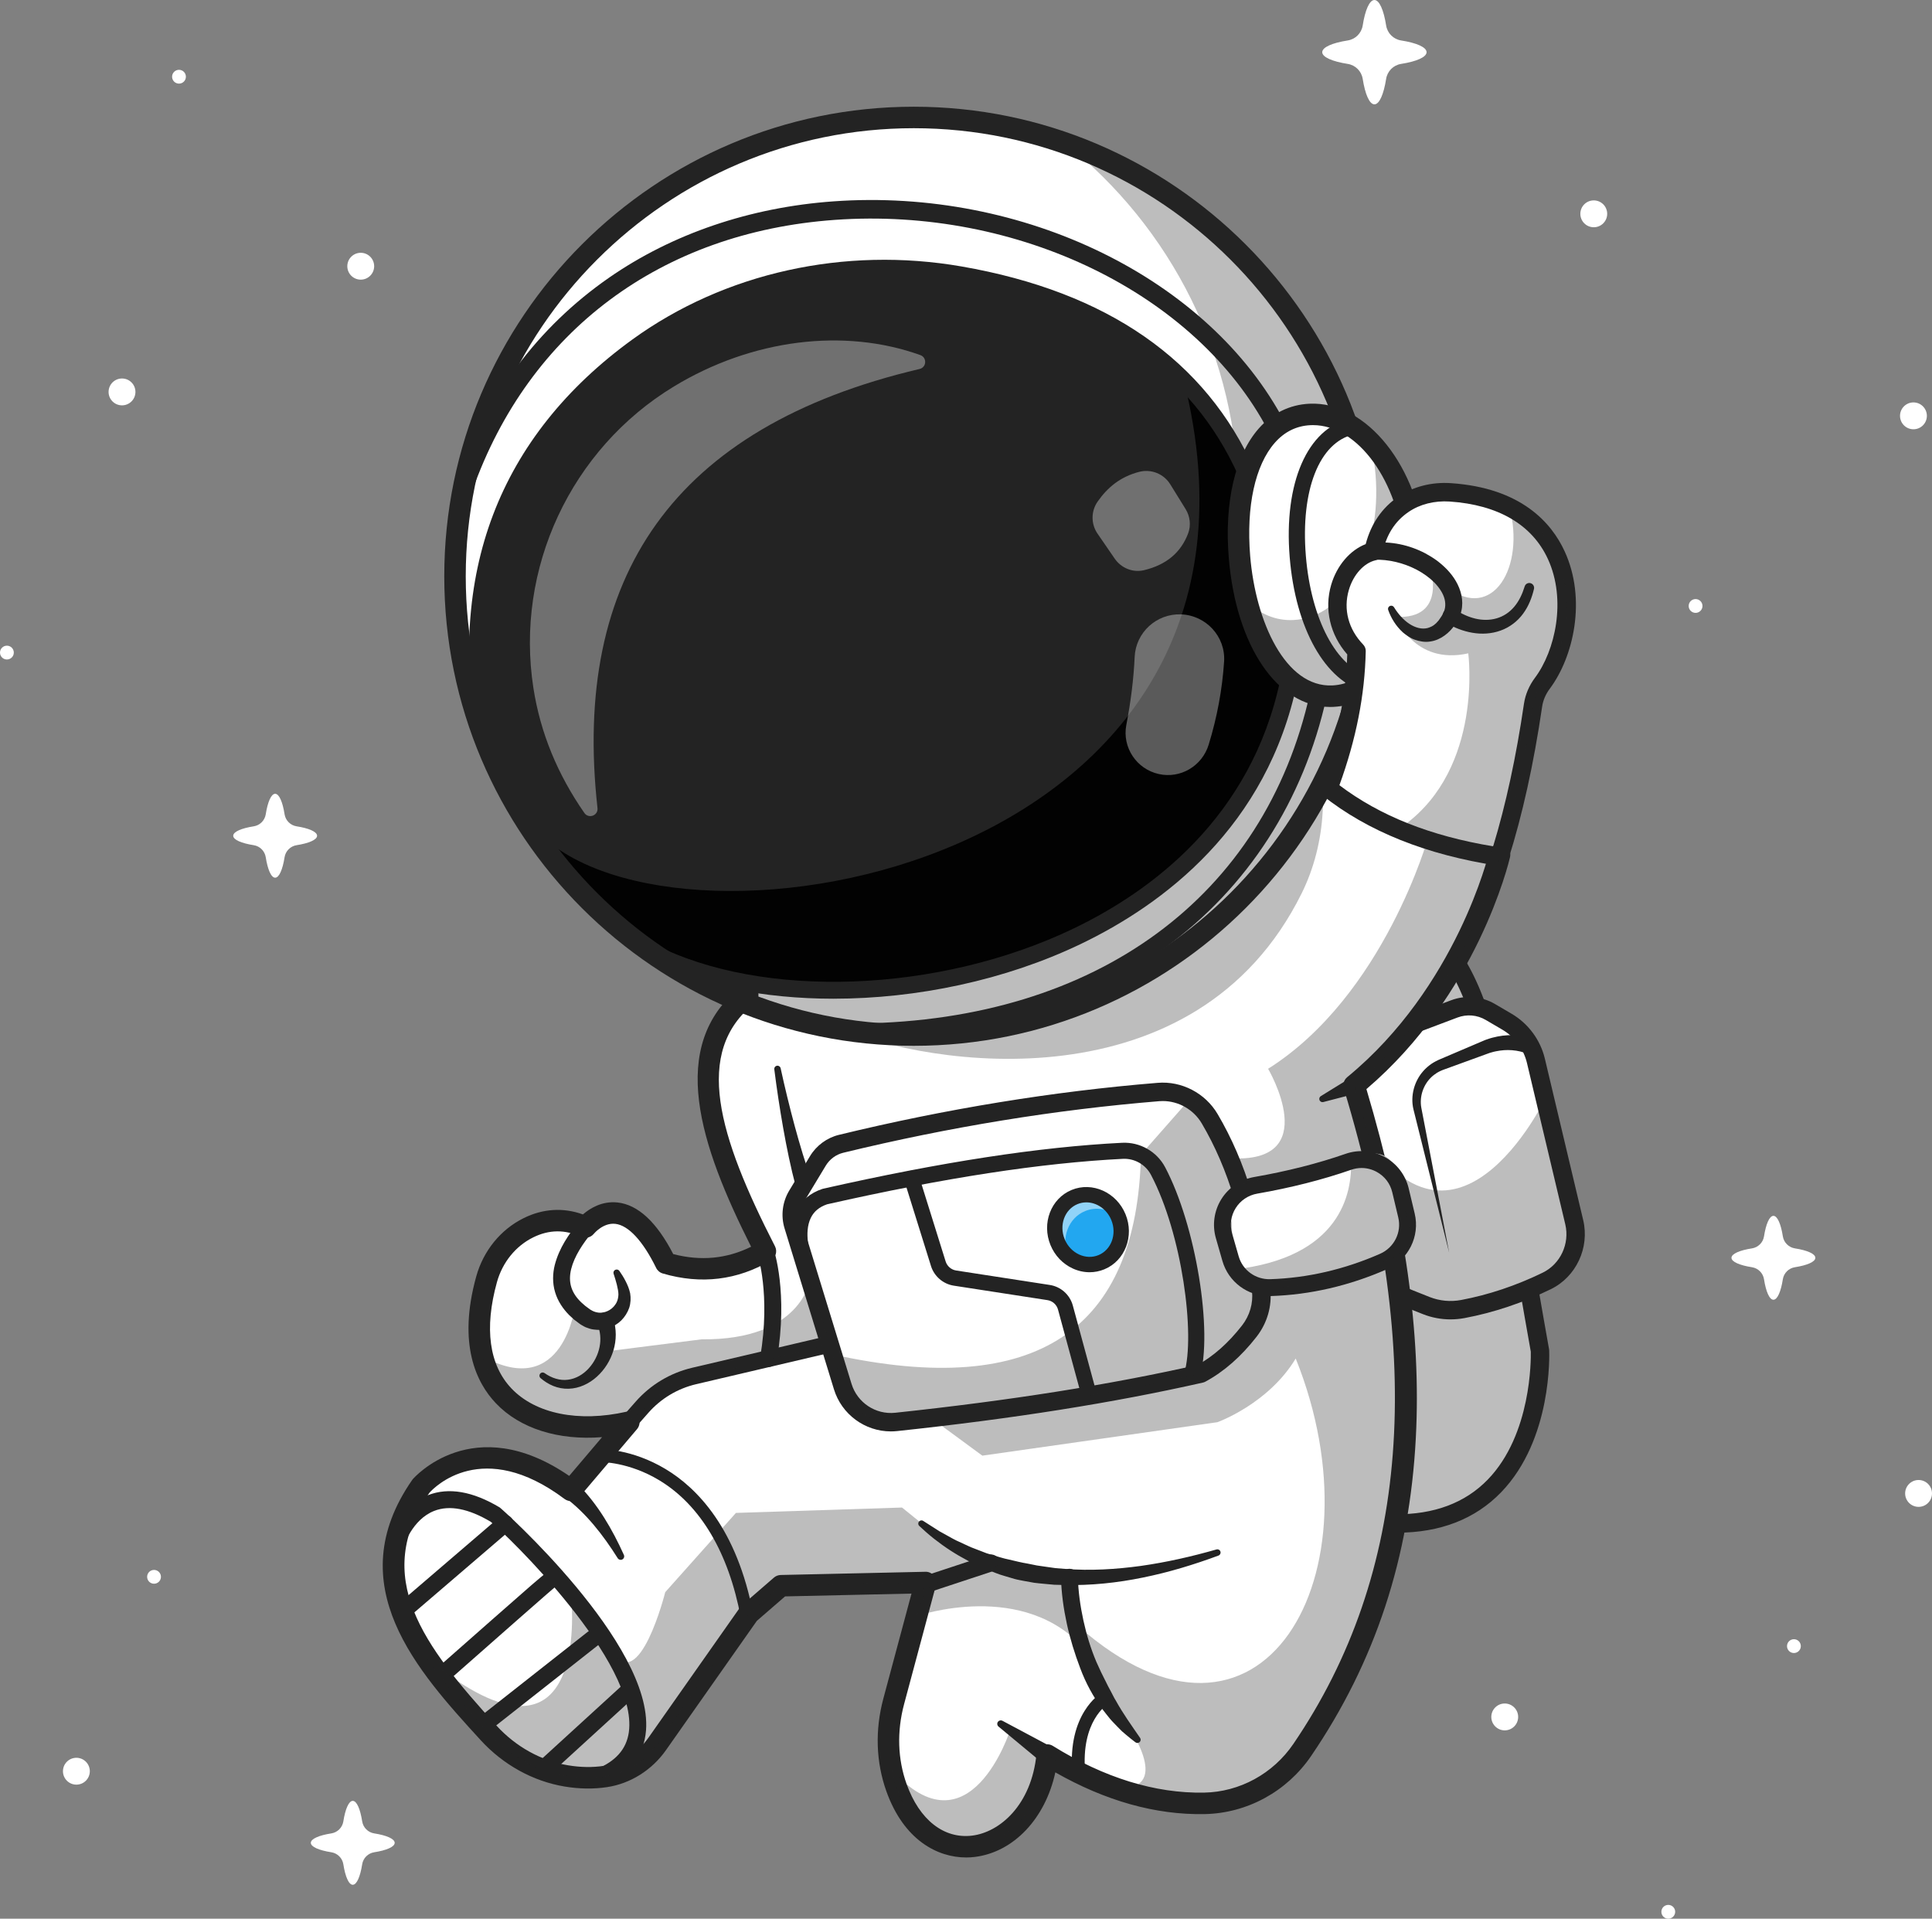 <?xml version="1.0" encoding="UTF-8"?>
<svg id="Capa_2" data-name="Capa 2" xmlns="http://www.w3.org/2000/svg" viewBox="0 0 3148.02 3126.13">
  <rect x="0" y="0" width="3148.02" height="3126.13" fill="#808080" stroke="none"/>
  <defs>
    <style>
      .cls-1 {
        fill: #020202;
      }

      .cls-1, .cls-2, .cls-3, .cls-4 {
        stroke-width: 0px;
      }

      .cls-5 {
        opacity: .5;
      }

      .cls-6 {
        opacity: .35;
      }

      .cls-2 {
        fill: #232323;
      }

      .cls-3 {
        fill: #fff;
      }

      .cls-7 {
        opacity: .3;
      }

      .cls-4 {
        fill: #22a7f0;
      }
    </style>
  </defs>
  <g id="Layer_1" data-name="Layer 1">
    <g>
      <g>
        <path class="cls-3" d="M643.1,3002.53c0,6.52-13.37,12.21-33.35,15.34-10.08,1.58-18.03,9.52-19.61,19.61-3.13,19.97-8.82,33.35-15.34,33.35s-12.21-13.37-15.34-33.35c-1.58-10.09-9.53-18.03-19.61-19.61-19.99-3.13-33.39-8.82-33.39-15.35s13.39-12.26,33.37-15.37c10.1-1.57,18.06-9.52,19.64-19.62,3.13-20,8.82-33.37,15.34-33.37s12.21,13.37,15.34,33.37c1.58,10.1,9.54,18.04,19.63,19.62,19.96,3.11,33.32,8.81,33.32,15.37Z"/>
        <path class="cls-3" d="M516.65,1361.71c0,6.52-13.37,12.21-33.35,15.34-10.08,1.58-18.03,9.52-19.61,19.61-3.13,19.97-8.82,33.35-15.34,33.35s-12.21-13.37-15.34-33.35c-1.58-10.09-9.53-18.03-19.61-19.61-19.99-3.13-33.39-8.82-33.39-15.35s13.39-12.26,33.37-15.37c10.1-1.57,18.06-9.52,19.64-19.62,3.13-20,8.82-33.37,15.34-33.37s12.21,13.37,15.34,33.37c1.58,10.1,9.54,18.04,19.63,19.62,19.96,3.11,33.32,8.81,33.32,15.37Z"/>
        <path class="cls-3" d="M2957.94,2049.35c0,6.52-13.37,12.21-33.35,15.34-10.08,1.58-18.03,9.52-19.61,19.61-3.13,19.97-8.82,33.35-15.34,33.35s-12.21-13.37-15.34-33.35c-1.58-10.09-9.53-18.03-19.61-19.61-19.99-3.13-33.39-8.82-33.39-15.35s13.39-12.26,33.37-15.37c10.1-1.57,18.06-9.52,19.64-19.62,3.13-20,8.82-33.37,15.34-33.37s12.21,13.37,15.34,33.37c1.58,10.1,9.54,18.04,19.63,19.62,19.96,3.11,33.32,8.81,33.32,15.37Z"/>
        <path class="cls-3" d="M2324.47,85.03c0,8.12-16.64,15.19-41.49,19.09-12.55,1.97-22.43,11.85-24.39,24.39-3.9,24.85-10.97,41.49-19.09,41.49s-15.19-16.64-19.09-41.48c-1.97-12.55-11.85-22.43-24.4-24.39-24.87-3.9-41.54-10.97-41.54-19.09s16.66-15.25,41.51-19.12c12.56-1.96,22.46-11.84,24.43-24.4,3.9-24.88,10.97-41.51,19.09-41.51s15.19,16.63,19.09,41.51c1.97,12.56,11.87,22.45,24.43,24.4,24.83,3.87,41.45,10.96,41.45,19.12Z"/>
        <circle class="cls-3" cx="3117.79" cy="677.53" r="21.88"/>
        <circle class="cls-3" cx="3126.14" cy="2433.24" r="21.88"/>
        <circle class="cls-3" cx="2451.83" cy="2797.39" r="21.88"/>
        <circle class="cls-3" cx="198.8" cy="638.55" r="21.88"/>
        <circle class="cls-3" cx="2596.9" cy="348.38" r="21.88"/>
        <circle class="cls-3" cx="587.79" cy="433.75" r="21.88"/>
        <circle class="cls-3" cx="124.47" cy="2885.83" r="21.88"/>
        <circle class="cls-3" cx="2762.79" cy="987.3" r="11.25"/>
        <circle class="cls-3" cx="2718.31" cy="3114.88" r="11.25"/>
        <circle class="cls-3" cx="1508.68" cy="2813.15" r="11.25"/>
        <circle class="cls-3" cx="291.65" cy="125" r="11.25"/>
        <circle class="cls-3" cx="11.25" cy="1063.25" r="11.25"/>
        <circle class="cls-3" cx="250.99" cy="2569.11" r="11.25"/>
        <circle class="cls-3" cx="2923.02" cy="2682.01" r="11.25"/>
      </g>
      <g>
        <path class="cls-3" d="M2339.33,1526.67s68.11,54.99,94.14,225.18c26.04,170.2,75.79,448.85,75.79,448.85,0,0,12.22,283.87-236.09,281.47-248.31-2.4-203.8-226.67-203.8-226.67l71.66-542.92"/>
        <g class="cls-7">
          <path class="cls-2" d="M2339.33,1526.67s68.11,54.99,94.14,225.18c26.04,170.2,75.79,448.85,75.79,448.85,0,0,12.22,283.87-236.09,281.47-248.31-2.4-203.8-226.67-203.8-226.67l71.66-542.92"/>
        </g>
        <path class="cls-2" d="M2276.28,2497.19c-1.09,0-2.17,0-3.26-.01-81.45-.79-141.87-24.7-179.56-71.06-56.67-69.71-40.55-164.25-38.91-173.01l71.61-542.49c1.08-8.21,8.62-13.97,16.83-12.91,8.21,1.08,13.99,8.62,12.91,16.84l-71.67,542.92c-.04.32-.1.64-.16.96-.17.85-16.55,88.43,32.8,148.94,31.81,39,84.44,59.12,156.43,59.82,63.22.52,113.97-18.4,150.89-56.51,71.35-73.64,70.37-196.56,70.1-208.41-3.43-19.27-50.71-285.05-75.65-448.12-24.64-161.03-88.17-215.32-88.81-215.84-6.35-5.26-7.3-14.7-2.08-21.08,5.22-6.39,14.58-7.39,21-2.2,2.96,2.39,72.93,60.64,99.55,234.59,25.71,168.06,75.23,445.7,75.73,448.48.12.66.19,1.32.22,1.99.25,5.87,5.23,144.9-78.37,231.34-42.23,43.66-99.27,65.79-169.59,65.79Z"/>
        <path class="cls-3" d="M2520.25,2087.06c-44.04,21.42-89.55,36.92-136.73,45.77-19.95,3.72-40.53,1.78-59.39-5.6-22.36-8.74-49.49-19.59-43.62-18.49l-96.62-194.23-72.63-146.06,192.82-99.92,65.46-24.72c19.38-7.28,41-5.45,58.86,4.98l27.02,15.87c23.78,13.93,40.85,36.97,47.24,63.78l14.77,62.27.16.52,47.5,200.05c9.11,38.49-9.27,78.5-44.83,95.78Z"/>
        <g class="cls-7">
          <path class="cls-2" d="M2520.25,2087.06c-44.04,21.42-89.55,36.92-136.73,45.77-19.95,3.72-40.53,1.78-59.39-5.6-22.36-8.74-49.49-19.59-43.62-18.49l-96.62-194.23c10.42-50.12,22.52-91.96,22.52-91.96,160.04,281.01,311.01-31.84,311.01-31.84l.16.52,47.5,200.05c9.11,38.49-9.27,78.5-44.83,95.78Z"/>
        </g>
        <path class="cls-3" d="M2266.79,2017.2c53.89,304.21,23.51,586.73-144.9,833.96-36.08,53-95.52,85.88-159.67,87.04-48.44.89-97.56-7.54-147.31-25.45h-.05c-27.7-9.95-55.67-22.83-83.84-38.7-8.22-4.61-16.44-9.48-24.72-14.61-15.81,160.82-188.84,211.67-245.55,53.26-3.46-9.74-6.23-19.64-8.33-29.69-7.54-36.55-5.92-74.62,3.82-110.92l48.23-180.04,3.67-13.67-235.66,5.24-52.37,45.4-149.2,212.3c-19.9,28.33-50.22,48.02-84.42,53.15-17.86,2.67-39.22,3.14-63.84-.99-48.81-8.17-93.16-33.52-126.52-70.07-36.5-39.96-72.11-79.97-99.97-121.13-58.29-86.04-82.64-176.79-10.21-281.01,0,0,90.81-108.19,244.4,7.02l94.26-111.12c-8.33,1.89-16.71,3.4-24.98,4.61,0,0-.05-.05-.05,0-98.24,14.19-190.88-19.95-213.45-111.96-8.33-33.83-7.17-75.51,6.7-125.47,10.05-36.19,34.51-67.29,68.18-83.95,24.98-12.36,56.87-18.01,92.9-1.1,0,0,62.84-80.07,130.92,58.81,59.7,17.49,113.43,9.37,162.34-19.53-86.77-169.31-143.17-326.78-28.8-417.64l922.67-354.32,292.74,121.86,9.64,4.03s-52,224.08-237.02,375.95c11.31,37.39,21.63,74.47,30.84,111.33,11.63,46.24,21.52,92.06,29.54,137.41Z"/>
        <g class="cls-7">
          <path class="cls-2" d="M1365.01,1674.03c148.09,63.72,583.19,130.63,756.04-218.75,20.43-41.3,31.53-86.6,34.12-132.61l6.79-120.74-247.61-69.55-334.61,95.08"/>
        </g>
        <g class="cls-7">
          <path class="cls-2" d="M2121.89,2851.16c-36.08,53-95.52,85.88-159.67,87.04-48.44.89-97.56-7.54-147.31-25.45,100.76,9.69,22.83-100.97,22.83-100.97-63.16-73.84-80.86-162.29-80.86-162.29,298.55,262.99,496.76-82.22,354.37-436.07-44.51,74.05-127.52,103.74-127.52,103.74l-383.07,54.52-83.53-61.32,749.65-293.16c53.89,304.21,23.51,586.73-144.9,833.96Z"/>
        </g>
        <g>
          <circle class="cls-3" cx="1488.93" cy="938.91" r="747.54"/>
          <g class="cls-7">
            <path class="cls-2" d="M2236.47,938.91c0,412.85-334.69,747.54-747.54,747.54-175.46,0-336.8-60.46-464.32-161.66,77,26.79,159.71,41.38,245.85,41.38,412.85,0,747.54-334.69,747.54-747.54,0-237.39-110.66-448.95-283.21-585.88,292.09,101.68,501.69,379.45,501.69,706.16Z"/>
          </g>
          <path class="cls-2" d="M2100.23,1107.92c-98.93,480.28-745,594.38-1040.95,442.76-51.47-18.71-110.72-89.37-160.24-161.4-60.35-87.78-106.28-177.57-106.28-177.57-51.37-272.8,32.5-492.7,245.69-647.23,151.3-109.71,341.88-148.61,526.05-116.64,152.2,26.42,275.92,83.29,364.65,172.81,42.33,42.7,76.63,92.91,102.26,150.72l68.81,336.54Z"/>
          <path class="cls-1" d="M2100.23,1107.92c-98.93,480.28-745,594.38-1040.95,442.76-51.47-18.71-110.72-89.37-160.24-161.4,7.82-15.91-22.15-33.23-22.15-33.23,226.67,233.22,1250.07,59.02,1052.26-735.4,42.33,42.7,76.63,92.91,102.26,150.72l68.81,336.54Z"/>
          <path class="cls-2" d="M1488.93,1703.95c-421.84,0-765.04-343.19-765.04-765.04S1067.09,173.88,1488.93,173.88s765.04,343.19,765.04,765.03-343.19,765.04-765.04,765.04ZM1488.93,208.88c-402.54,0-730.04,327.49-730.04,730.03s327.5,730.04,730.04,730.04,730.04-327.5,730.04-730.04S1891.48,208.88,1488.93,208.88Z"/>
          <path class="cls-2" d="M1358.21,1627.2c-113.76,0-221.38-21.18-305.27-64.17-6.83-3.5-9.53-11.87-6.03-18.7,3.5-6.83,11.87-9.53,18.7-6.03,176.62,90.5,463.89,79.93,683.05-25.15,128-61.36,290.14-181.43,337.38-405.29l-67.97-332.24c-75.39-168.94-228.8-274.61-455.98-314.09-183.49-31.89-371.38,9.73-515.49,114.18-209.87,152.12-290.69,365.24-240.2,633.42,1.42,7.54-3.54,14.8-11.08,16.22-7.55,1.46-14.8-3.54-16.23-11.08-26.02-138.23-17.84-264.56,24.31-375.47,42.16-110.93,118.5-207.01,226.9-285.59,150.15-108.83,345.71-152.23,536.56-119.07,237.51,41.28,398.08,152.84,477.24,331.59.4.91.71,1.87.91,2.84l68.84,336.53c.38,1.84.38,3.75,0,5.59-48.78,236.79-218.98,363.18-353.16,427.51-123.01,58.97-267.09,88.98-402.47,88.98Z"/>
          <path class="cls-3" d="M2305.79,897.48c10.35,126.74-49.6,232.74-133.92,236.76-84.32,4.02-141.93-100.55-152.28-227.29-10.35-126.74,30.46-227.67,114.78-231.68s161.07,95.47,171.42,222.22Z"/>
          <g class="cls-7">
            <path class="cls-2" d="M2305.76,897.47c10.39,126.73-49.57,232.75-133.92,236.76-67.34,3.2-117.68-62.89-140.46-154.28,21.72,20.43,47.3,31.64,76.01,30.25,84.34-4.01,144.31-110.04,133.92-236.76-1.51-18.57-4.48-36.56-8.65-53.69,38.95,40.33,67.08,104.45,73.1,177.72Z"/>
          </g>
          <path class="cls-2" d="M2167.35,1151.85c-85.84,0-153.4-98.98-165.2-243.48-7.34-89.89,10.41-166.45,48.72-210.04,21.96-25,50.55-39.01,82.67-40.55,93.42-4.34,178.6,102.44,189.7,238.27h0c6.68,81.74-14.63,159.34-57.01,207.57-26.18,29.8-58.52,46.43-93.53,48.1-1.79.08-3.58.13-5.35.13ZM2139.39,692.65c-1.4,0-2.79.03-4.19.1-22.74,1.08-42.28,10.74-58.04,28.69-32.08,36.51-46.7,103.61-40.13,184.09,8.8,107.72,57.65,214.85,134.01,211.24,25.3-1.21,49.13-13.74,68.9-36.24,36.24-41.25,54.34-109.15,48.42-181.62-9.4-115.04-75.74-206.26-148.96-206.26Z"/>
          <path class="cls-2" d="M2228.35,1127.53c-1.08,0-2.19-.13-3.28-.41-65.57-16.76-114.1-102.86-123.64-219.35-9.88-121.06,28.73-209.65,98.35-225.71,7.1-1.62,14.2,2.79,15.84,9.91,1.64,7.11-2.8,14.2-9.9,15.84-56.1,12.93-86.7,90.58-77.95,197.8,8.47,103.46,50.21,182.18,103.85,195.89,7.07,1.81,11.34,9,9.53,16.07-1.53,5.97-6.9,9.94-12.79,9.94Z"/>
          <g class="cls-6">
            <path class="cls-3" d="M973.56,1316.59c-41.66-375.78,122.98-620.79,524.8-715.42,11.51-2.71,12.38-18.62,1.25-22.62-124.32-44.61-274.31-26.02-401.39,51.04-168.17,101.98-259.27,297.18-229.07,491.52,11.39,73.26,39.56,140.9,83.01,203.43,6.98,10.04,22.75,4.2,21.4-7.95Z"/>
          </g>
          <g class="cls-6">
            <path class="cls-3" d="M1906.8,789.02l24.98,40.33c7.39,11.94,9.11,26.69,4.14,39.82-11.62,30.7-35.1,51.06-71.9,59.83-18.17,4.33-37.1-3.41-47.68-18.79l-28.01-40.73c-10.82-15.73-10.8-36.56.13-52.21,15.78-22.59,36.58-40.44,67.78-48.49,19.47-5.02,39.98,3.16,50.56,20.25Z"/>
          </g>
          <g class="cls-6">
            <path class="cls-3" d="M1924.24,1000.98h0c40.87,1.44,73.01,36.22,70.3,77.03-3.03,45.59-11.41,90.72-25.15,135.37-10.67,34.65-45.79,55.61-81.19,47.76h0c-36.33-8.06-59.98-43.49-52.95-80.02,7.2-37.41,11.91-74.37,13.57-110.78,1.83-39.87,35.53-70.77,75.42-69.36Z"/>
          </g>
          <path class="cls-2" d="M755.53,808.89c-1.68,0-3.39-.28-5.06-.87-7.88-2.8-12-11.46-9.2-19.33,50.62-142.59,135.09-255.71,251.09-336.22,103.21-71.63,229.65-114.65,365.65-124.4,309.86-22.25,612.22,125.76,735.35,359.83,3.89,7.4,1.05,16.55-6.35,20.44-7.39,3.89-16.55,1.05-20.44-6.35-117.7-223.75-408.14-365.1-706.39-343.73-283.01,20.29-498.2,180.86-590.38,440.55-2.2,6.21-8.04,10.08-14.27,10.08Z"/>
          <path class="cls-2" d="M1401.74,1695.26c-7.59,0-13.79-6.1-13.89-13.72-.1-7.67,6.04-13.97,13.71-14.07,385.26-5.01,659.24-206.17,732.9-538.09,1.66-7.49,9.07-12.21,16.57-10.56,7.49,1.66,12.22,9.08,10.55,16.57-37.61,169.48-128.63,310.81-263.22,408.72-132.49,96.38-304.16,148.64-496.45,151.14-.06,0-.12,0-.19,0Z"/>
        </g>
        <g>
          <path class="cls-3" d="M2513.08,1113.33c-7.86,10.47-13.2,22.62-15.08,35.61-13.62,92.64-31.79,174.96-54.57,246.81-59.44-8.95-114.37-23.41-164.12-44.3-42.1-17.54-80.49-39.75-114.74-66.98,27.13-71.8,44.15-146,45.82-223.87-59.8-61.95-23.98-150.14,27.49-162.34,6.91-32.99,22.83-58.7,48.65-76.41,22.31-15.34,49.59-21.47,76.56-19.69,38.81,2.62,70.7,11.31,96.46,24.35,119.71,60.33,108.24,213.77,53.52,286.82Z"/>
          <path class="cls-2" d="M2443.44,1410.75c-.74,0-1.49-.05-2.24-.17-116.36-17.53-212.57-56.02-285.96-114.38-5.1-4.05-7-10.94-4.7-17.04,27.86-73.74,42.5-143.45,44.7-212.9-28-31.95-37.79-73.92-26.19-113.51,9.18-31.3,30.68-56.31,56.21-66.24,8.75-33.12,26.48-59.01,52.79-77.06,24.01-16.47,54.6-24.4,86.08-22.25,114.59,7.73,164.04,64.71,185.35,111.14,35.76,77.91,14.8,171.63-24.38,223.95-6.55,8.75-10.79,18.71-12.28,28.8-13.68,93.22-32.21,177.06-55.1,249.18-2,6.3-7.84,10.46-14.29,10.46ZM2182.46,1279.36c66.11,49.96,148.28,82.61,250.5,99.55,20.64-67.79,37.51-145.81,50.18-232.16,2.2-15.02,8.41-29.7,17.94-42.43,33.04-44.12,51.67-126.9,21.13-193.45-25.69-55.98-81.06-88.39-160.11-93.73-24.78-1.64-48.63,4.39-67.09,17.06-22.28,15.29-36.16,37.25-42.45,67.14-1.2,5.68-5.56,10.17-11.22,11.51-19.16,4.55-36.24,23.53-43.52,48.35-9.26,31.57-.74,64,23.35,88.98,2.77,2.88,4.29,6.74,4.2,10.74-1.53,71.61-15.59,143.17-42.93,218.44Z"/>
          <path class="cls-2" d="M2236.83,884.52c29.61-3.08,59.52,3.35,85.62,17.06,6.51,3.5,12.83,7.41,18.88,11.79,5.96,4.52,11.66,9.48,16.93,15,10.43,11.07,19.42,24.82,23,41.5,1.74,8.28,1.9,17.27-.15,25.78-1.88,8.45-6.11,16.55-10.76,22.67-8.15,12.22-22.72,24.62-40.11,26.92-8.62,1.41-17.23-.25-24.81-2.92-7.74-2.69-14.12-7.37-19.9-12.23-11.08-10.33-18.9-22.92-23.58-36.24-.96-2.74.48-5.74,3.22-6.71,2.38-.83,4.95.13,6.22,2.19l.05.09c6.73,10.86,15.04,20.48,24.87,26.94,9.71,6.46,20.84,9.35,30,6.85,4.52-1.41,8.9-3.25,12.56-6.82,1.01-.68,1.85-1.7,2.71-2.68l2.6-2.89c1.53-2.4,3.36-4.63,4.79-7,6.09-9.13,7.18-18.18,4.83-27.78-2.46-9.55-8.84-18.94-16.83-27.11-8.15-8.13-18-15.04-28.57-20.68-21.3-11.09-45.58-17.04-69.46-16.27h-.24c-7.6.25-13.96-5.71-14.21-13.32-.23-7.25,5.24-13.38,12.34-14.14Z"/>
          <path class="cls-2" d="M2370.96,993.01c10.03,6.86,21.19,12.08,32.81,14.84,11.6,2.81,23.68,2.85,34.77-.36,11.1-3.17,21.1-9.76,28.8-18.95,7.75-9.16,13.17-20.66,16.91-32.86l.08-.25c1.27-4.15,5.66-6.48,9.81-5.21,3.97,1.22,6.28,5.33,5.34,9.32-3.32,14.02-8.67,28.06-17.74,40.34-8.95,12.27-21.9,22.28-36.7,27.52-14.76,5.33-30.81,6.18-45.83,3.57-15.09-2.56-29.38-8.2-42.32-15.87-6.23-3.68-8.3-11.71-4.62-17.94,3.68-6.23,11.71-8.3,17.94-4.62.23.14.51.32.73.47Z"/>
          <g class="cls-7">
            <path class="cls-2" d="M2513.08,1113.33c-7.86,10.47-13.2,22.62-15.08,35.61-13.62,92.64-31.79,174.96-54.57,246.81-59.44-8.95-114.37-23.41-164.12-44.3,2.57-2.36,5.34-4.61,8.33-6.76,129.61-94.26,104.74-280.17,104.74-280.17-89.03,19.64-118.14-59.54-118.14-59.54,84.78,4.61,55.98-81.07,55.98-81.07l28.44,33.67c73.47,55.35,126.68-33.15,100.91-131.08,119.71,60.33,108.24,213.77,53.52,286.82Z"/>
          </g>
        </g>
        <path class="cls-2" d="M1574.31,3026.36c-46.52,0-101.46-27.92-130.03-107.77-17-47.51-18.72-99.75-4.96-151.04l45.88-171.13-206.01,4.58-45.98,39.85-148.01,210.56c-22.93,32.63-57.96,54.63-96.11,60.36-22.15,3.33-45.47,2.97-69.33-1.02-51.43-8.62-99.93-35.44-136.57-75.53-102.8-112.48-230.73-252.46-111.59-423.9.3-.43.62-.85.96-1.26.99-1.18,97.8-113.09,254.89-5.4l53.56-63.12c-71.03,5.62-133.63-13.83-172.97-55.16-31.6-33.18-62.8-95.97-32.05-206.7,11.62-41.85,39.79-76.47,77.29-95,31.48-15.56,64.62-17.57,96.54-6.03,11-9.53,30.73-22.17,56.24-19.47,33.35,3.51,63.92,31.8,90.92,84.11,45.08,11.64,86.79,7.71,126.88-11.99-82.59-164.13-138.15-327.29-16.37-424.08,7.57-6.02,18.58-4.75,24.59,2.81,6.01,7.57,4.75,18.57-2.81,24.59-99.93,79.41-58.89,215.72,33.49,395.95,4.22,8.24,1.3,18.33-6.66,23.05-54.64,32.33-113.91,39.48-176.17,21.26-4.72-1.38-8.64-4.68-10.8-9.09-21.51-43.88-45.12-69.37-66.49-71.78-19.86-2.26-34.88,15.99-35.02,16.17-5.07,6.25-13.84,8.35-21.13,4.94-25.8-12.12-51.94-11.8-77.7.93-28.58,14.12-50.11,40.72-59.07,72.98-20.87,75.13-12.69,135.02,23.67,173.2,39.35,41.32,109.4,55.48,187.38,37.87,7.35-1.64,14.92,1.56,18.82,8,3.9,6.44,3.24,14.65-1.62,20.39l-94.26,111.09c-5.99,7.05-16.44,8.24-23.85,2.68-133.79-100.34-212.59-18.55-220.06-10.21-94.73,137.2-10.59,248.43,109.23,379.53,31.39,34.34,72.77,57.29,116.53,64.62,20.22,3.4,39.85,3.7,58.34.93,28.72-4.31,55.21-21.03,72.67-45.87l149.24-212.32c.82-1.17,1.78-2.23,2.85-3.16l52.37-45.39c3.08-2.67,7-4.18,11.07-4.27l235.66-5.23c5.47-.29,10.75,2.35,14.15,6.69,3.4,4.34,4.57,10.01,3.14,15.34l-51.93,193.68c-11.9,44.39-10.48,89.4,4.11,130.19,20.85,58.26,60.76,89.66,106.82,83.97,44.73-5.52,96.62-49.51,104.82-133.03.59-6.02,4.25-11.31,9.67-13.98,5.42-2.68,11.84-2.37,16.98.83,83.65,51.97,166.57,77.55,246.39,76.13,57.98-1.05,112.38-30.73,145.52-79.39,188.83-277.23,215.72-626.51,82.19-1067.81-2.05-6.77.18-14.11,5.65-18.59,178.37-146.41,230.61-364.19,231.12-366.38,2.18-9.41,11.6-15.25,21-13.09,9.41,2.19,15.28,11.59,13.09,21.01-2.14,9.23-53.83,224.51-234.03,378,63.11,211.88,89.44,397.91,80.5,568.37-10.24,195.2-66.04,364.69-170.59,518.19-39.53,58.03-104.51,93.42-173.82,94.68-79.49,1.48-161.05-21.42-242.99-68-16.16,74.77-67.5,129.94-131.23,137.8-4.56.57-9.26.86-14.03.86Z"/>
        <path class="cls-2" d="M1271.99,1740.53c6.79,31.29,14.43,62.51,22.73,93.41,8.37,30.87,17.49,61.54,28.25,91.19l.02.06c2.6,7.16-1.1,15.06-8.25,17.66-7.16,2.6-15.06-1.1-17.66-8.25-.14-.38-.26-.78-.37-1.16-8.43-31.72-14.87-63.5-20.55-95.36-5.6-31.88-10.47-63.75-14.51-95.84-.36-2.87,1.67-5.49,4.54-5.85,2.71-.34,5.2,1.45,5.77,4.06l.02.08Z"/>
        <path class="cls-2" d="M1024.61,2330.95c-3.23,0-6.47-1.13-9.09-3.43-5.71-5.02-6.26-13.73-1.24-19.43l21.35-24.25c24.48-27.81,56.49-46.99,92.56-55.45l220.63-51.73c7.39-1.74,14.81,2.86,16.55,10.26,1.74,7.4-2.86,14.81-10.26,16.55l-220.63,51.73c-30.47,7.15-57.5,23.34-78.18,46.84l-21.35,24.25c-2.72,3.09-6.52,4.67-10.34,4.67Z"/>
        <path class="cls-2" d="M1252.3,2227.2c-.76,0-1.53-.06-2.3-.2-7.5-1.26-12.55-8.36-11.29-15.86,17.3-102.63-4.32-167.43-4.54-168.07-2.46-7.18,1.35-15.01,8.52-17.5,7.18-2.5,15,1.3,17.5,8.47,1,2.87,24.24,71.53,5.68,181.67-1.13,6.72-6.96,11.48-13.56,11.48Z"/>
        <path class="cls-2" d="M1009.21,2070.67c3.72,5.3,7.18,10.85,10.18,16.78,3.04,6.02,5.68,11.8,7.39,19.75,1.28,7.66.96,15.89-1.55,23.64-2.67,7.64-7.09,14.62-12.79,20.41-5.77,5.73-12.95,9.95-20.75,12.71-7.8,2.9-16.57,3.42-24.99,2.13-4.28-.56-8.28-2.05-12.28-3.56-1.98-.78-3.75-1.92-5.59-2.95l-2.72-1.6c-.85-.53-1.44-1.04-2.17-1.56l-8.34-6.25c-2.69-2.29-5.29-4.75-7.87-7.18-10.05-10.11-18.89-22.83-23.23-37.6-4.48-14.71-4.06-30.47-.54-44.36,7.26-28.03,23.01-50.26,39.36-70.52,4.78-5.92,13.44-6.84,19.36-2.07,5.92,4.78,6.84,13.44,2.06,19.36l-.05.06-.18.22c-15.06,18.43-28.56,38.61-33.8,59.45-2.57,10.35-2.74,20.55.22,29.84,2.91,9.3,8.85,17.77,16.73,25.07l6.12,5.37,6.74,4.96c.54.39,1.16.9,1.64,1.18l1.36.73c.92.44,1.75,1.12,2.67,1.52,1.87.7,3.68,1.61,5.65,1.87,7.63,2.02,16.78-.05,23.94-5.39,3.53-2.71,6.48-6.14,8.63-10.08,2.14-3.96,3.05-8.48,3.27-13.27.06-4.51-1.2-10.72-2.61-16.4-1.49-5.78-3.25-11.64-5.2-17.52v-.04c-.93-2.78.57-5.77,3.35-6.68,2.27-.75,4.69.12,5.99,1.98Z"/>
        <path class="cls-2" d="M999.11,2148.01c5.7,17.2,5.41,35.77.41,52.24-4.98,16.52-14.31,31.32-26.86,42.7-12.44,11.35-28.82,19.27-46.11,19.71-8.57.27-17.12-1.34-24.87-4.45-7.77-3.1-14.72-7.62-20.84-12.83-2.2-1.88-2.47-5.18-.59-7.39,1.77-2.08,4.82-2.43,7.01-.88l.08.06c11.51,8.2,25.13,12.56,38.14,10.79,13.02-1.57,24.95-8.75,33.85-18.57,8.96-9.81,15.11-22.19,17.62-34.89,2.55-12.72,1.28-25.7-3.64-36.82-3.08-6.96.06-15.11,7.02-18.19,6.97-3.08,15.11.06,18.19,7.03.18.41.34.81.48,1.23l.09.28Z"/>
        <path class="cls-2" d="M975.91,2909.46c-5.44,0-10.6-3.25-12.77-8.6-2.85-7.05.54-15.08,7.59-17.93,32.33-13.09,49.96-32.9,53.88-60.55,16.19-114.24-199.12-322.18-225.04-342.97-36.06-21.49-67-27.48-91.95-17.77-36.49,14.17-49.93,58.12-50.07,58.55-2.17,7.28-9.8,11.44-17.09,9.3-7.28-2.14-11.46-9.76-9.33-17.04.68-2.32,17.15-57.14,66.27-76.39,33.51-13.13,72.86-6.36,116.97,20.11,2.54,1.52,249.28,221.45,238.26,363.08-3.21,41.25-27.29,71.26-71.57,89.2-1.69.68-3.44,1.01-5.16,1.01Z"/>
        <path class="cls-2" d="M940.14,2416.91c17.2,16.9,31.57,35.79,44.02,55.44,12.44,19.68,22.99,40.19,32.4,61.03,1.3,2.88.02,6.26-2.86,7.56-2.64,1.19-5.71.2-7.2-2.18-11.94-19.02-24.83-37.33-39.06-54.2-14.21-16.85-29.8-32.24-46.87-44.91-6.67-4.95-8.06-14.37-3.1-21.04,4.95-6.67,14.37-8.06,21.04-3.11.54.4,1.04.83,1.51,1.28l.12.12Z"/>
        <path class="cls-2" d="M1217.23,2643.6c-4.94,0-9.34-3.51-10.28-8.54-19.78-105.36-65.52-182.47-132.26-222.98-50.37-30.57-95.66-29.9-96.06-29.93-.08,0-.16,0-.23,0-5.67,0-10.34-4.53-10.48-10.22-.14-5.77,4.41-10.57,10.18-10.72,2.04-.08,50.9-.96,106.34,32.29,50.62,30.35,116.55,96.22,143.1,237.69,1.07,5.69-2.68,11.16-8.36,12.23-.65.12-1.3.18-1.94.18Z"/>
        <path class="cls-2" d="M655.5,2639.59c-3.88,0-7.73-1.63-10.46-4.8-4.95-5.77-4.28-14.46,1.49-19.41l167.48-143.65c5.78-4.95,14.47-4.28,19.42,1.48,4.95,5.77,4.28,14.46-1.49,19.41l-167.48,143.65c-2.6,2.23-5.79,3.32-8.96,3.32Z"/>
        <path class="cls-2" d="M717.4,2745.42c-3.81,0-7.6-1.58-10.33-4.66-5.03-5.7-4.49-14.4,1.21-19.43,0,0,46.58-41.11,93.31-82.22,23.37-20.56,46.78-41.12,64.43-56.53q33.65-29.41,39.74-29.02l-.89,13.74-10.36,9.07,10.36-9.07,8.02,11.17c-6.7,5.17-115.14,100.61-186.39,163.5-2.62,2.31-5.87,3.45-9.11,3.45Z"/>
        <path class="cls-2" d="M785.53,2825.54c-4.08,0-8.11-1.8-10.83-5.25-4.7-5.97-3.67-14.63,2.3-19.34l180.68-142.24c5.97-4.69,14.63-3.67,19.33,2.3,4.7,5.97,3.67,14.63-2.3,19.34l-180.68,142.24c-2.52,1.98-5.52,2.95-8.51,2.95Z"/>
        <path class="cls-2" d="M884.1,2896.89c-3.73,0-7.45-1.51-10.17-4.48-5.13-5.61-4.74-14.32.88-19.45l140.52-128.42c5.61-5.14,14.32-4.74,19.45.87,5.13,5.61,4.74,14.32-.88,19.45l-140.52,128.42c-2.64,2.42-5.97,3.61-9.28,3.61Z"/>
        <path class="cls-2" d="M1504.47,2478.11l26.37,16.84c9.24,4.82,18.01,10.31,27.26,14.89l14.05,6.49c4.69,2.12,9.26,4.46,14.12,6.17l14.36,5.54,7.16,2.76,7.37,2.2c9.83,2.87,19.49,6.16,29.54,8.12,9.94,2.33,19.79,4.85,29.89,6.47l15,3.03,15.19,2.19,15.22,2.17,15.36,1.21c41.03,3.25,82.67.78,123.96-4.91,41.3-5.88,82.31-15.17,122.79-26.75h.04c2.78-.81,5.68.8,6.48,3.59.76,2.65-.68,5.41-3.22,6.35-39.87,14.77-80.79,27.25-122.81,35.77-41.97,8.69-85.11,13.17-128.55,12.2l-16.3-.43-16.27-1.49c-5.42-.57-10.88-.94-16.28-1.69l-16.15-2.89c-5.34-1.16-10.77-1.89-16.04-3.41l-15.75-4.67c-10.58-2.81-20.61-7.38-30.79-11.3-40.41-16.64-77.49-40.73-108.58-70.35-2.1-2-2.18-5.32-.18-7.42,1.76-1.85,4.55-2.13,6.63-.81l.17.11Z"/>
        <path class="cls-2" d="M1507.19,2595.74c-5.78,0-11.16-3.67-13.07-9.45-2.38-7.22,1.54-15.01,8.76-17.39l107.63-35.51c7.21-2.35,15.01,1.54,17.39,8.76,2.38,7.22-1.54,15.01-8.76,17.39l-107.63,35.51c-1.43.47-2.89.69-4.32.69Z"/>
        <path class="cls-2" d="M1850.09,2838.71c-5-3.78-9.92-7.73-14.77-11.8-2.44-2.02-4.89-4.05-7.23-6.18l-6.67-6.73c-4.31-4.61-8.97-9.02-13.02-13.9-3.95-4.95-7.98-9.87-11.83-14.95-15.17-20.42-27.45-43.03-36.31-66.83-9.03-23.71-16.56-47.91-21.93-72.62-5.36-24.78-8.87-49.65-9.56-75.56-.2-7.6,5.8-13.93,13.4-14.13,7.6-.2,13.93,5.8,14.13,13.4h0s0,.32,0,.32c.6,23.12,3.9,47.02,8.94,70.14,5.05,23.2,11.95,46.02,21.19,67.81l7.37,16.13c2.5,5.34,5.34,10.52,7.89,15.83,2.44,5.39,5.33,10.51,8.12,15.72,2.92,5.11,5.18,10.67,8.43,15.6,11.45,20.83,25.35,40.03,39.21,60.28l.19.28c1.65,2.4,1.03,5.69-1.37,7.33-1.92,1.31-4.4,1.18-6.16-.15Z"/>
        <path class="cls-2" d="M1757.71,2898.72c-5.38,0-9.95-4.12-10.42-9.58-8.38-97.12,45.45-129.79,47.75-131.13,4.99-2.94,11.41-1.25,14.33,3.75,2.91,4.97,1.25,11.36-3.69,14.29-1.96,1.19-44.68,28.26-37.52,111.29.5,5.76-3.77,10.83-9.53,11.33-.31.02-.61.04-.91.04Z"/>
        <path class="cls-2" d="M1697.94,2871.9l-70.92-58.78c-2.44-2.02-2.78-5.64-.76-8.08,1.77-2.13,4.76-2.66,7.11-1.4l81.27,43.34c7.35,3.92,10.13,13.05,6.21,20.4-3.92,7.35-13.05,10.13-20.4,6.21-.89-.47-1.77-1.08-2.53-1.69Z"/>
        <g>
          <path class="cls-3" d="M2035.64,2168.76c-23.25,29.85-49.33,53.36-78.87,69.23-153.02,34.62-319.97,59.91-496.55,78.71-39.01,4.19-75.51-20-87.04-57.55l-16.02-52.26-64.41-209.84c-5.13-16.6-2.88-34.62,6.07-49.49l33.88-56.14c8.38-13.93,21.94-23.98,37.76-27.81,171.92-41.79,344.32-70.28,517.19-84.42,18.17-1.47,35.87,2.78,51.06,11.52,13.09,7.54,24.35,18.43,32.31,32,47.34,80.23,73.05,174.86,83.95,279.38,2.46,23.83-4.61,47.76-19.32,66.66Z"/>
          <path class="cls-2" d="M1451.55,2332.18c-42.1,0-80.12-27.58-92.71-68.62l-80.45-262.11c-6.35-20.67-3.58-43.15,7.6-61.67l33.86-56.12h0c10.42-17.28,27.58-29.9,47.06-34.64,174.1-42.33,348.89-70.85,519.5-84.77,39.14-3.22,77.45,16.75,97.54,50.81,45.9,77.83,74.01,171.21,85.92,285.47,2.89,27.68-5.08,55.19-22.43,77.47-25.19,32.33-53.31,56.97-83.58,73.22-1.19.64-2.47,1.11-3.79,1.41-145.71,32.96-308.69,58.8-498.26,79-3.44.37-6.86.55-10.26.55ZM1894.66,1793.92c-1.93,0-3.86.08-5.81.24-169.05,13.79-342.28,42.06-514.86,84.02-11.77,2.86-22.14,10.51-28.46,20.99h0l-33.86,56.12c-6.77,11.22-8.45,24.84-4.6,37.37l80.45,262.11c9.4,30.65,39.3,50.42,71.11,47.04,187.52-19.98,348.75-45.49,492.8-77.97,25.91-14.28,50.24-35.89,72.35-64.27,12.57-16.13,18.34-35.99,16.26-55.91-11.46-109.9-38.26-199.31-81.92-273.34-13.29-22.53-37.74-36.39-63.45-36.39ZM1332.7,1891.41h.05-.05Z"/>
          <path class="cls-2" d="M1942.17,2254.36c-1.22,0-2.46-.17-3.69-.53-6.94-2.04-10.91-9.31-8.87-16.25,18.35-62.54-3.51-227.4-54.26-323.52-8.83-16.73-26.8-26.88-45.66-25.98-133.12,6.66-290.82,30.9-482.07,74.08-12.66,4.35-21.31,11.56-26.45,22.03-12.07,24.61-.54,59.18-.42,59.52,2.39,6.82-1.2,14.29-8.03,16.68-6.81,2.38-14.29-1.2-16.68-8.03-.64-1.82-15.41-44.97,1.63-79.71,8.35-17.02,22.57-28.97,42.27-35.54.41-.14.83-.25,1.25-.35,193.04-43.61,352.4-68.1,487.2-74.84,29.04-1.44,56.56,14.21,70.12,39.91,49.96,94.63,78.34,267.79,56.23,343.12-1.67,5.71-6.89,9.41-12.56,9.41Z"/>
          <path class="cls-2" d="M1774.94,2286.35c-5.5,0-10.54-3.66-12.06-9.23l-38.93-143.41c-2.2-8.1-8.97-14.15-17.26-15.43l-152.61-23.56c-17.3-2.67-31.86-15.2-37.09-31.91l-43.48-139.23c-2.06-6.59,1.62-13.6,8.21-15.66,6.59-2.05,13.6,1.62,15.66,8.21l43.48,139.22c2.4,7.68,9.09,13.44,17.04,14.66l152.61,23.56c18.04,2.78,32.79,15.96,37.57,33.58l38.93,143.41c1.81,6.67-2.13,13.53-8.79,15.34-1.1.3-2.2.44-3.28.44Z"/>
          <g class="cls-7">
            <path class="cls-2" d="M2035.64,2168.76c-23.25,29.85-49.33,53.36-78.87,69.23-153.02,34.62-319.97,59.91-496.55,78.71-39.01,4.19-75.51-20-87.04-57.55l-16.02-52.26c334.37,73.73,495.51-41.63,501.95-325.78l79.6-90.39c13.09,7.54,24.35,18.43,32.31,32,47.34,80.23,73.05,174.86,83.95,279.38,2.46,23.83-4.61,47.76-19.32,66.66Z"/>
          </g>
          <path class="cls-3" d="M2278.42,2044.07c-75.57,37.6-153.39,55.56-233.4,53.99-15.71-.26-29.43-10.63-33.73-25.71l-1.15-3.93-3.18-76.48c-5.92-20.53-6.16-41.86,15-45,66.14-9.69,120.88-34.78,179.43-55.57,8.48-2.98,16.91-6.13,25.19-9.43,20.11-7.91,42.58,3.72,47.6,24.77l23.15,97.25c3.88,16.13-4.03,32.73-18.91,40.11Z"/>
          <path class="cls-2" d="M2068.11,2111.72c-35.38,0-66.52-23.21-76.28-57.22l-10.68-37.21c-6.16-21.47-2.9-44.65,8.96-63.58,11.92-19.03,31.47-32.17,53.65-36.04h0c53.62-9.35,103.67-22.05,148.76-37.76,21.08-7.34,44.39-5.41,63.96,5.3,19.54,10.7,33.71,29.28,38.87,50.96l9.77,41.04c8.85,37.16-10.23,75.34-45.36,90.78-61.23,26.9-124.83,41.6-189.03,43.67-.88.03-1.75.04-2.62.04ZM2218.64,1903c-5.71,0-11.45.97-17.06,2.92-46.5,16.2-98,29.28-153.09,38.88h0c-14.49,2.52-27.27,11.1-35.04,23.52-7.83,12.5-9.9,27.19-5.83,41.37l10.68,37.21c6.51,22.71,27.59,38.03,51.54,37.26,60.68-1.96,120.85-15.88,178.85-41.36,22.95-10.08,35.42-34.98,29.65-59.19l-9.77-41.04c-3.41-14.33-12.4-26.11-25.31-33.18-7.73-4.23-16.13-6.38-24.61-6.38ZM2046.13,1931.24h.05-.05Z"/>
          <g class="cls-7">
            <path class="cls-2" d="M2278.42,2044.07c-75.57,37.6-153.39,55.56-233.4,53.99-15.71-.26-29.43-10.63-33.73-25.71l-1.15-3.93c174.75-19.48,193.19-124.79,191.25-177.06,8.48-2.98,16.91-6.13,25.19-9.43,20.11-7.91,42.58,3.72,47.6,24.77l23.15,97.25c3.88,16.13-4.03,32.73-18.91,40.11Z"/>
          </g>
          <g>
            <ellipse class="cls-4" cx="1772.78" cy="2003.42" rx="53.58" ry="57.43" transform="translate(-630.39 828.16) rotate(-22.43)"/>
            <g class="cls-5">
              <path class="cls-3" d="M1740.42,2046.75c-12.11-29.32.25-62.24,27.61-73.53,18.35-7.58,38.77-3.45,53.89,8.92-12.37-28.74-43.97-42.98-71.05-31.8-27.35,11.29-39.71,44.22-27.61,73.53,3.98,9.64,10.14,17.65,17.55,23.72-.12-.28-.27-.55-.39-.84Z"/>
            </g>
            <path class="cls-2" d="M1775.41,2072.85c-9.23,0-18.51-2.02-27.35-6.06-16.38-7.48-29.3-21.03-36.36-38.14-14.71-35.64.71-75.95,34.39-89.86,33.66-13.91,73.05,3.78,87.77,39.42h0c14.72,35.64-.71,75.95-34.39,89.85-7.74,3.2-15.88,4.79-24.06,4.79ZM1770.1,1959.02c-4.87,0-9.76.92-14.47,2.86-20.94,8.65-30.28,34.31-20.82,57.21,4.64,11.25,13.04,20.1,23.64,24.95,10.31,4.71,21.48,5.02,31.47.91,20.94-8.65,30.28-34.31,20.83-57.21h0c-7.33-17.75-23.85-28.72-40.65-28.72Z"/>
          </g>
        </g>
        <path class="cls-2" d="M2211.8,1781.1l-55.52,14.43c-2.83.74-5.72-.96-6.46-3.79-.6-2.3.42-4.65,2.35-5.84l48.83-30.12c6.55-4.04,15.12-2,19.16,4.54,4.04,6.55,2,15.12-4.54,19.16-1.19.74-2.52,1.28-3.81,1.63Z"/>
        <path class="cls-2" d="M2363.53,2149.68c-15.3,0-30.52-2.85-44.89-8.49-10.25-4.01-21.5-8.47-30.15-12.03-16.31-6.7-27.08-11.13-23.19-24.61,1.9-6.58,8.69-12.32,18.02-10.56,2.68.51,5.06,1.7,6.98,3.37,4.1,1.82,14.28,6.1,39.28,15.9,16.26,6.37,33.95,8.04,51.16,4.81,44.66-8.36,89.39-23.34,132.94-44.51,28.84-14.02,44.31-47.16,36.8-78.8l-62.43-262.85c-5.4-22.73-20.06-42.53-40.21-54.34l-27.03-15.83c-14.01-8.21-30.77-9.62-45.97-3.89l-65.46,24.69c-7.75,2.92-16.4-.99-19.33-8.74-2.92-7.75.99-16.41,8.74-19.33l65.46-24.69c23.71-8.95,49.85-6.73,71.71,6.07l27.03,15.83c27.19,15.92,46.96,42.63,54.25,73.29l62.43,262.85c10.74,45.2-11.5,92.6-52.87,112.71-45.96,22.35-93.25,38.17-140.54,47.02-7.53,1.41-15.14,2.11-22.73,2.11Z"/>
        <path class="cls-2" d="M2488.35,1716.87c-.24-.14-1.43-.65-2.27-.97-.94-.37-1.91-.72-2.92-1.04-2-.66-4.08-1.24-6.2-1.73-4.24-.96-8.59-1.69-13-2.01-8.81-.74-17.79-.05-26.58,1.77-2.21.42-4.4.94-6.56,1.61l-3.27.92-3.49,1.25-14.04,5.11-28.1,10.23-28.13,10.23c-1.15.43-2.41.85-3.45,1.28l-2.98,1.28c-2.01.83-3.85,1.98-5.75,3.01-3.65,2.33-7.16,4.94-10.23,8.06-12.4,12.33-18.69,31.02-15.5,48.83l45.45,236.48-58.29-233.92c-5.12-21.64,1.21-45.73,16.41-62.59,3.76-4.26,8.12-7.95,12.77-11.25,2.4-1.51,4.78-3.13,7.34-4.38l3.84-1.91c1.25-.59,2.35-1.02,3.53-1.53l27.87-11.89,27.9-11.9,13.96-5.95,3.53-1.48,3.91-1.35c2.59-.95,5.24-1.74,7.93-2.41,10.71-2.84,21.89-4.32,33.13-4.01,5.62.11,11.24.71,16.85,1.67,2.81.5,5.6,1.1,8.42,1.86,1.4.36,2.82.78,4.25,1.25,1.52.51,2.69.88,4.74,1.75l.5.21c6.67,2.83,9.79,10.53,6.96,17.21-2.83,6.67-10.53,9.79-17.21,6.96-.44-.19-.88-.41-1.3-.64Z"/>
        <g class="cls-7">
          <path class="cls-2" d="M2206.41,1768.45c11.31,37.39,21.63,74.47,30.84,111.33l-210.68,49.49-23.36-42.21c154.85,9.9,63.05-145.69,63.05-145.69,189.47-119.66,261.42-378.88,261.42-378.88l106.1,25.98,9.64,4.03s-52,224.08-237.02,375.95Z"/>
        </g>
        <g class="cls-7">
          <path class="cls-2" d="M1731.01,2874.05c-8.22-4.61-16.44-9.48-24.72-14.61-15.81,160.82-188.84,211.67-245.55,53.26-3.46-9.74-6.23-19.64-8.33-29.69l.1.1c127.62,142.39,193.4-64.2,193.4-64.2l26.81,18.01,58.29,37.13Z"/>
        </g>
        <g class="cls-7">
          <path class="cls-2" d="M1493.47,2633.13s177.03-61.71,276.52,56.99l-27.53-115.21-115.91-24.47-39.85,13.78-74.19,17.76"/>
        </g>
        <g class="cls-7">
          <path class="cls-2" d="M1604.8,2542.77l-61.17,27.18-39.17,22.1,3.67-13.67-235.66,5.24-52.37,45.4-149.2,212.3c-19.9,28.33-50.22,48.02-84.42,53.15-17.86,2.67-39.22,3.14-63.84-.99-48.81-8.17-93.16-33.52-126.52-70.07-36.5-39.96-72.11-79.97-99.97-121.13.05.05.1.1.16.16,272.16,221.83,234.03-105.21,234.03-105.21,0,0,62.53,86.09,66.66,92.9,44.57,73.05,86.93-96.04,86.93-96.04l115.21-129.14,270.59-8.75,47.39,38.23,87.66,48.34Z"/>
        </g>
        <g class="cls-7">
          <path class="cls-2" d="M1347.1,2174.2l-6.7,18.59-246.29,62.68-65.36,57.03s-11.57,3.67-29.12,9.27c0,0-.05-.05-.05,0-98.24,14.19-190.88-19.95-213.45-111.96,133.07,73.73,151.29-83.79,151.29-83.79l59.28,21.31v53.36l146.63-18.54c162.34,1.73,176.53-96.62,176.53-96.62l27.23,88.66Z"/>
        </g>
      </g>
    </g>
  </g>
</svg>
